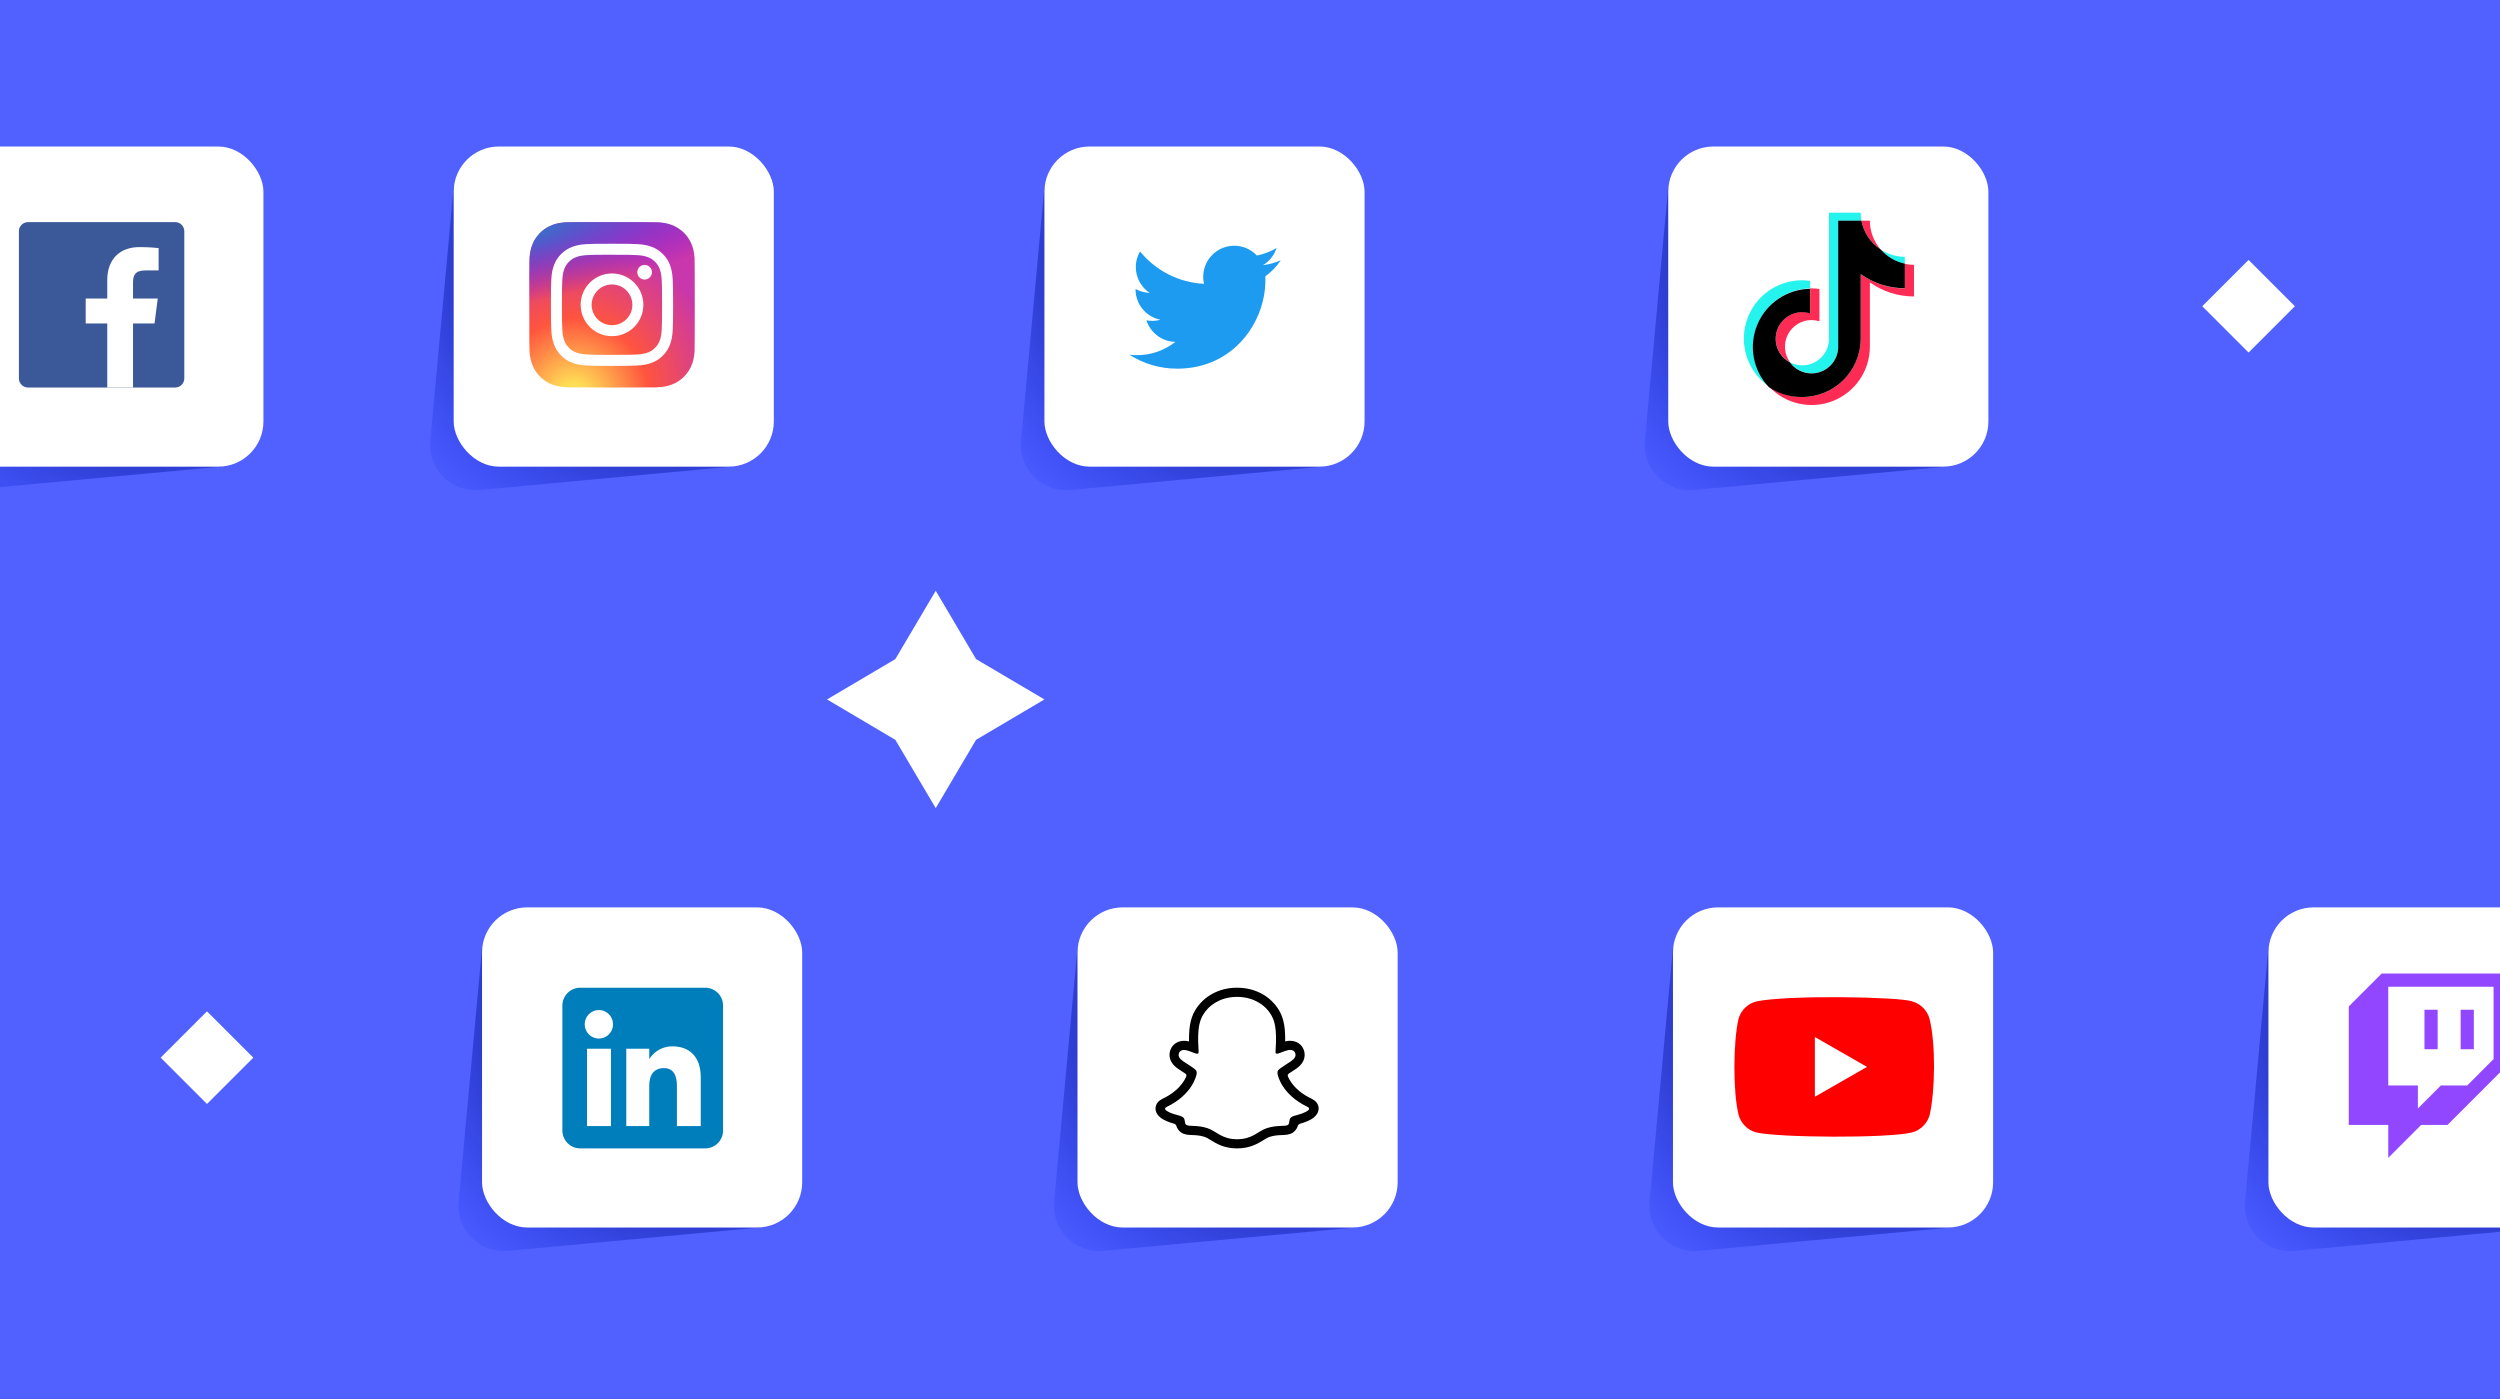 <svg width="529" height="296" viewBox="0 0 529 296" fill="none" xmlns="http://www.w3.org/2000/svg">
<rect x="0" y="0" width="529" height="296" fill="#333333" stroke="none"/>
<g clip-path="url(#clip0_83_457)">
<rect width="529" height="296" fill="#5061FF"/>
<path d="M354 200.5L405.295 198.423C410.908 198.196 415.507 202.832 415.235 208.443L412.742 259.742L359.46 264.68C353.502 265.232 348.506 260.239 349.054 254.281L354 200.5Z" fill="url(#paint0_radial_83_457)"/>
<rect x="354" y="192" width="67.742" height="67.742" rx="9.564" fill="white"/>
<path d="M408.302 215.616C407.81 213.796 406.39 212.372 404.571 211.885C402.127 210.941 378.454 210.479 371.587 211.912C369.767 212.404 368.342 213.824 367.855 215.643C366.752 220.483 366.669 230.946 367.883 235.893C368.375 237.713 369.794 239.138 371.614 239.624C376.453 240.738 399.461 240.895 404.598 239.624C406.417 239.132 407.842 237.713 408.329 235.893C409.505 230.621 409.589 220.807 408.302 215.616Z" fill="#FF0000"/>
<path d="M395.054 225.755L384.023 219.428V232.081L395.054 225.755Z" fill="white"/>
<path d="M102 200.5L153.295 198.423C158.908 198.196 163.507 202.832 163.235 208.443L160.742 259.742L107.46 264.68C101.502 265.232 96.506 260.239 97.054 254.281L102 200.5Z" fill="url(#paint1_radial_83_457)"/>
<rect x="102" y="192" width="67.742" height="67.742" rx="9.564" fill="white"/>
<path fill-rule="evenodd" clip-rule="evenodd" d="M122.778 243H149.222C151.309 243 153 241.309 153 239.222V212.778C153 210.691 151.309 209 149.222 209H122.778C120.691 209 119 210.691 119 212.778V239.222C119 241.309 120.691 243 122.778 243Z" fill="#007EBB"/>
<path fill-rule="evenodd" clip-rule="evenodd" d="M148.278 238.278H143.232V229.684C143.232 227.328 142.337 226.012 140.472 226.012C138.444 226.012 137.384 227.382 137.384 229.684V238.278H132.521V221.907H137.384V224.112C137.384 224.112 138.846 221.407 142.319 221.407C145.792 221.407 148.278 223.528 148.278 227.913V238.278ZM126.72 219.764C125.064 219.764 123.722 218.411 123.722 216.743C123.722 215.075 125.064 213.722 126.72 213.722C128.377 213.722 129.718 215.075 129.718 216.743C129.718 218.411 128.377 219.764 126.72 219.764ZM124.21 238.278H129.28V221.907H124.21V238.278Z" fill="white"/>
<path d="M-12 39.5L39.295 37.423C44.908 37.196 49.507 41.832 49.234 47.443L46.742 98.742L-6.54 103.68C-12.498 104.232 -17.494 99.24 -16.946 93.281L-12 39.5Z" fill="url(#paint2_radial_83_457)"/>
<rect x="-12" y="31" width="67.742" height="67.742" rx="9.564" fill="white"/>
<path d="M37.068 82C38.135 82 39 81.135 39 80.069V48.932C39 47.865 38.135 47 37.068 47H5.932C4.865 47 4 47.865 4 48.932V80.069C4 81.135 4.865 82 5.932 82H37.068Z" fill="#3B5998"/>
<path d="M28.149 82V68.446H32.699L33.38 63.164H28.149V59.792C28.149 58.262 28.574 57.22 30.767 57.22L33.564 57.219V52.495C33.08 52.43 31.42 52.286 29.488 52.286C25.456 52.286 22.695 54.748 22.695 59.269V63.164H18.134V68.446H22.695V82H28.149Z" fill="white"/>
<path d="M96 39.5L147.295 37.423C152.908 37.196 157.507 41.832 157.235 47.443L154.742 98.742L101.46 103.68C95.502 104.232 90.506 99.24 91.054 93.281L96 39.5Z" fill="url(#paint3_radial_83_457)"/>
<rect x="96" y="31" width="67.742" height="67.742" rx="9.564" fill="white"/>
<path d="M129.51 47C122.202 47 120.065 47.008 119.65 47.042C118.15 47.167 117.217 47.403 116.2 47.909C115.416 48.298 114.798 48.749 114.189 49.381C113.078 50.534 112.405 51.953 112.161 53.639C112.043 54.457 112.008 54.624 112.001 58.805C111.999 60.199 112.001 62.033 112.001 64.493C112.001 71.795 112.009 73.93 112.044 74.345C112.165 75.805 112.394 76.723 112.879 77.727C113.805 79.649 115.574 81.093 117.658 81.631C118.38 81.817 119.177 81.919 120.2 81.968C120.633 81.987 125.052 82 129.473 82C133.894 82 138.315 81.995 138.738 81.973C139.923 81.917 140.611 81.825 141.371 81.628C143.469 81.087 145.206 79.666 146.151 77.716C146.626 76.736 146.867 75.783 146.976 74.4C147 74.098 147.01 69.29 147.01 64.489C147.01 59.686 146.999 54.887 146.975 54.585C146.865 53.18 146.624 52.235 146.133 51.236C145.731 50.418 145.284 49.807 144.635 49.183C143.477 48.077 142.06 47.404 140.373 47.16C139.555 47.042 139.392 47.007 135.208 47H129.51Z" fill="url(#paint4_radial_83_457)"/>
<path d="M129.51 47C122.202 47 120.065 47.008 119.65 47.042C118.15 47.167 117.217 47.403 116.2 47.909C115.416 48.298 114.798 48.749 114.189 49.381C113.078 50.534 112.405 51.953 112.161 53.639C112.043 54.457 112.008 54.624 112.001 58.805C111.999 60.199 112.001 62.033 112.001 64.493C112.001 71.795 112.009 73.93 112.044 74.345C112.165 75.805 112.394 76.723 112.879 77.727C113.805 79.649 115.574 81.093 117.658 81.631C118.38 81.817 119.177 81.919 120.2 81.968C120.633 81.987 125.052 82 129.473 82C133.894 82 138.315 81.995 138.738 81.973C139.923 81.917 140.611 81.825 141.371 81.628C143.469 81.087 145.206 79.666 146.151 77.716C146.626 76.736 146.867 75.783 146.976 74.4C147 74.098 147.01 69.29 147.01 64.489C147.01 59.686 146.999 54.887 146.975 54.585C146.865 53.18 146.624 52.235 146.133 51.236C145.731 50.418 145.284 49.807 144.635 49.183C143.477 48.077 142.06 47.404 140.373 47.16C139.555 47.042 139.392 47.007 135.208 47H129.51Z" fill="url(#paint5_radial_83_457)"/>
<path d="M129.502 51.577C125.992 51.577 125.552 51.593 124.173 51.655C122.797 51.718 121.858 51.936 121.037 52.256C120.186 52.586 119.465 53.028 118.747 53.746C118.028 54.465 117.587 55.185 117.255 56.035C116.935 56.857 116.717 57.797 116.655 59.172C116.593 60.551 116.577 60.992 116.577 64.501C116.577 68.011 116.593 68.451 116.655 69.829C116.719 71.205 116.936 72.144 117.256 72.966C117.586 73.816 118.028 74.537 118.746 75.255C119.464 75.974 120.185 76.417 121.035 76.747C121.857 77.067 122.797 77.284 124.172 77.347C125.551 77.41 125.991 77.426 129.501 77.426C133.011 77.426 133.45 77.41 134.829 77.347C136.205 77.284 137.145 77.067 137.967 76.747C138.817 76.417 139.537 75.974 140.255 75.255C140.974 74.537 141.416 73.816 141.747 72.966C142.064 72.144 142.283 71.205 142.347 69.829C142.409 68.451 142.425 68.011 142.425 64.501C142.425 60.992 142.409 60.551 142.347 59.172C142.283 57.797 142.064 56.857 141.747 56.036C141.416 55.185 140.974 54.465 140.255 53.746C139.536 53.027 138.817 52.586 137.966 52.256C137.142 51.936 136.203 51.718 134.827 51.655C133.448 51.593 133.009 51.577 129.498 51.577H129.502ZM128.343 53.906C128.687 53.906 129.071 53.906 129.502 53.906C132.953 53.906 133.362 53.919 134.725 53.981C135.985 54.038 136.669 54.249 137.124 54.426C137.728 54.66 138.158 54.94 138.61 55.392C139.062 55.845 139.342 56.276 139.577 56.879C139.754 57.334 139.965 58.017 140.022 59.278C140.084 60.64 140.097 61.049 140.097 64.499C140.097 67.948 140.084 68.357 140.022 69.719C139.964 70.979 139.754 71.663 139.577 72.118C139.343 72.722 139.062 73.151 138.61 73.603C138.157 74.055 137.728 74.335 137.124 74.57C136.669 74.747 135.985 74.957 134.725 75.015C133.362 75.077 132.953 75.09 129.502 75.09C126.051 75.09 125.642 75.077 124.28 75.015C123.02 74.957 122.336 74.746 121.88 74.569C121.277 74.335 120.846 74.055 120.394 73.603C119.941 73.15 119.661 72.721 119.427 72.117C119.25 71.662 119.039 70.978 118.982 69.718C118.92 68.356 118.907 67.947 118.907 64.495C118.907 61.044 118.92 60.637 118.982 59.274C119.039 58.014 119.25 57.33 119.427 56.875C119.661 56.272 119.941 55.841 120.394 55.389C120.846 54.936 121.277 54.656 121.88 54.421C122.336 54.244 123.02 54.034 124.28 53.976C125.472 53.922 125.934 53.906 128.343 53.903V53.906ZM136.401 56.052C135.545 56.052 134.85 56.746 134.85 57.603C134.85 58.459 135.545 59.154 136.401 59.154C137.257 59.154 137.952 58.459 137.952 57.603C137.952 56.746 137.257 56.052 136.401 56.052V56.052ZM129.502 57.864C125.837 57.864 122.865 60.836 122.865 64.501C122.865 68.167 125.837 71.137 129.502 71.137C133.168 71.137 136.138 68.167 136.138 64.501C136.138 60.836 133.168 57.864 129.502 57.864ZM129.502 60.193C131.882 60.193 133.81 62.122 133.81 64.501C133.81 66.881 131.882 68.809 129.502 68.809C127.123 68.809 125.194 66.881 125.194 64.501C125.194 62.122 127.123 60.193 129.502 60.193Z" fill="white"/>
<path d="M221 39.5L272.295 37.423C277.908 37.196 282.507 41.832 282.235 47.443L279.742 98.742L226.46 103.68C220.502 104.232 215.506 99.24 216.054 93.281L221 39.5Z" fill="url(#paint6_radial_83_457)"/>
<rect x="221" y="31" width="67.742" height="67.742" rx="9.564" fill="white"/>
<path d="M267.736 58.476C267.755 58.758 267.755 59.04 267.755 59.325C267.755 68.004 261.148 78.013 249.068 78.013V78.007C245.499 78.013 242.004 76.99 239 75.063C239.519 75.125 240.04 75.157 240.563 75.158C243.521 75.16 246.394 74.168 248.72 72.341C245.91 72.288 243.445 70.455 242.584 67.78C243.569 67.97 244.583 67.931 245.55 67.667C242.485 67.048 240.281 64.356 240.281 61.229V61.146C241.194 61.654 242.216 61.937 243.262 61.968C240.376 60.039 239.486 56.2 241.229 53.198C244.564 57.301 249.484 59.796 254.765 60.06C254.236 57.779 254.959 55.388 256.665 53.785C259.311 51.298 263.471 51.425 265.958 54.069C267.429 53.779 268.838 53.24 270.129 52.475C269.638 53.995 268.612 55.287 267.241 56.108C268.543 55.954 269.815 55.605 271.013 55.074C270.131 56.395 269.021 57.546 267.736 58.476Z" fill="#1D9BF0"/>
<path d="M353 39.5L404.295 37.423C409.908 37.196 414.507 41.832 414.235 47.443L411.742 98.742L358.46 103.68C352.502 104.232 347.506 99.24 348.054 93.281L353 39.5Z" fill="url(#paint7_radial_83_457)"/>
<rect x="353" y="31" width="67.742" height="67.742" rx="9.564" fill="white"/>
<path d="M383.029 61.03V59.444C382.478 59.357 381.922 59.309 381.365 59.301C375.968 59.289 371.191 62.786 369.57 67.934C367.95 73.081 369.863 78.684 374.292 81.766C370.974 78.215 370.053 73.045 371.94 68.566C373.827 64.088 378.17 61.136 383.029 61.03Z" fill="#25F4EE"/>
<path d="M383.328 78.997C386.345 78.993 388.825 76.616 388.957 73.602V46.703H393.871C393.771 46.141 393.723 45.571 393.728 45L387.007 45V71.873C386.895 74.902 384.409 77.302 381.378 77.307C380.472 77.299 379.581 77.076 378.778 76.657C379.298 77.378 379.981 77.966 380.772 78.372C381.563 78.779 382.439 78.993 383.328 78.997ZM403.05 55.83V54.334C401.241 54.335 399.473 53.801 397.967 52.8C399.287 54.335 401.071 55.399 403.05 55.83Z" fill="#25F4EE"/>
<path d="M397.967 52.8C396.483 51.111 395.665 48.939 395.665 46.69H393.871C394.103 47.933 394.586 49.116 395.29 50.167C395.994 51.218 396.905 52.114 397.967 52.8ZM381.365 66.022C378.775 66.035 376.528 67.809 375.913 70.324C375.298 72.839 376.474 75.45 378.765 76.657C378.156 75.816 377.791 74.824 377.711 73.789C377.631 72.754 377.838 71.718 378.311 70.793C378.783 69.869 379.501 69.094 380.387 68.552C381.272 68.011 382.29 67.724 383.328 67.725C383.892 67.732 384.452 67.82 384.992 67.985V61.147C384.441 61.064 383.885 61.021 383.328 61.017H383.029V66.217C382.486 66.072 381.926 66.006 381.365 66.022Z" fill="#FE2C55"/>
<path d="M403.05 55.83V61.03C399.702 61.023 396.441 59.964 393.728 58.001V71.665C393.714 78.483 388.183 84.002 381.365 84.002C378.833 84.007 376.361 83.225 374.292 81.766C377.745 85.48 383.12 86.703 387.84 84.848C392.56 82.993 395.664 78.439 395.665 73.368V59.743C398.387 61.693 401.652 62.739 405 62.733V56.038C404.344 56.035 403.691 55.966 403.05 55.83Z" fill="#FE2C55"/>
<path d="M393.728 71.664V58.001C396.449 59.952 399.715 60.998 403.063 60.991V55.791C401.085 55.373 399.296 54.323 397.967 52.8C396.905 52.114 395.994 51.218 395.29 50.167C394.586 49.116 394.103 47.933 393.872 46.69H388.957V73.602C388.859 76.002 387.251 78.078 384.95 78.772C382.65 79.467 380.162 78.628 378.752 76.683C376.461 75.476 375.285 72.865 375.9 70.35C376.515 67.835 378.763 66.061 381.352 66.048C381.916 66.053 382.477 66.141 383.016 66.308V61.108C378.13 61.191 373.754 64.153 371.861 68.658C369.969 73.164 370.918 78.362 374.279 81.909C376.369 83.32 378.844 84.051 381.365 84.002C388.183 84.002 393.714 78.483 393.728 71.664Z" fill="black"/>
<path d="M228 200.5L279.295 198.423C284.908 198.196 289.507 202.832 289.235 208.443L286.742 259.742L233.46 264.68C227.502 265.232 222.506 260.239 223.054 254.281L228 200.5Z" fill="url(#paint8_radial_83_457)"/>
<rect x="228" y="192" width="67.742" height="67.742" rx="9.564" fill="white"/>
<path d="M276.579 234.171C271.234 231.583 270.382 227.588 270.344 227.292C270.298 226.933 270.246 226.65 270.642 226.285C271.024 225.933 272.718 224.884 273.188 224.556C273.965 224.012 274.307 223.47 274.055 222.803C273.879 222.342 273.449 222.168 272.997 222.168C272.854 222.169 272.712 222.185 272.572 222.216C271.719 222.401 270.89 222.829 270.41 222.944C270.352 222.959 270.293 222.967 270.233 222.968C269.978 222.968 269.881 222.854 269.905 222.547C269.965 221.613 270.092 219.792 269.945 218.091C269.743 215.75 268.988 214.59 268.093 213.564C267.66 213.067 265.649 210.93 261.768 210.93C257.887 210.93 255.879 213.067 255.449 213.558C254.551 214.584 253.797 215.744 253.596 218.085C253.449 219.786 253.581 221.606 253.636 222.54C253.654 222.833 253.564 222.962 253.308 222.962C253.248 222.961 253.189 222.953 253.132 222.938C252.653 222.823 251.824 222.395 250.97 222.21C250.83 222.178 250.688 222.162 250.546 222.162C250.091 222.162 249.664 222.338 249.487 222.797C249.235 223.464 249.575 224.006 250.355 224.55C250.825 224.878 252.519 225.925 252.901 226.279C253.296 226.644 253.245 226.927 253.199 227.286C253.162 227.586 252.309 231.582 246.964 234.165C246.651 234.317 246.118 234.638 247.057 235.156C248.532 235.971 249.514 235.884 250.276 236.375C250.924 236.793 250.541 237.692 251.012 238.017C251.591 238.416 253.301 237.989 255.51 238.718C257.362 239.328 258.488 241.053 261.772 241.053C265.057 241.053 266.215 239.32 268.035 238.718C270.24 237.989 271.953 238.416 272.533 238.017C273.003 237.692 272.621 236.793 273.268 236.375C274.031 235.884 275.012 235.971 276.488 235.156C277.425 234.644 276.892 234.323 276.579 234.171Z" fill="white"/>
<path d="M278.905 233.867C278.665 233.214 278.208 232.865 277.688 232.576C277.59 232.518 277.5 232.473 277.423 232.437C277.268 232.357 277.109 232.279 276.951 232.197C275.329 231.337 274.063 230.253 273.184 228.967C272.935 228.605 272.718 228.221 272.538 227.82C272.463 227.606 272.466 227.484 272.52 227.373C272.574 227.287 272.644 227.214 272.727 227.157C273.006 226.972 273.294 226.785 273.489 226.659C273.836 226.434 274.111 226.256 274.289 226.13C274.954 225.664 275.42 225.17 275.711 224.617C275.914 224.235 276.033 223.813 276.058 223.381C276.084 222.949 276.017 222.517 275.86 222.113C275.419 220.953 274.323 220.232 272.995 220.232C272.715 220.232 272.435 220.261 272.161 220.32C272.088 220.336 272.015 220.353 271.943 220.372C271.956 219.578 271.938 218.74 271.868 217.915C271.617 215.016 270.602 213.496 269.543 212.285C268.866 211.525 268.067 210.883 267.181 210.383C265.574 209.466 263.753 209 261.768 209C259.782 209 257.97 209.466 256.362 210.383C255.473 210.883 254.673 211.527 253.995 212.288C252.936 213.5 251.921 215.022 251.671 217.919C251.6 218.743 251.583 219.586 251.594 220.375C251.523 220.357 251.45 220.34 251.377 220.324C251.103 220.265 250.824 220.235 250.544 220.236C249.214 220.236 248.116 220.956 247.677 222.117C247.52 222.521 247.452 222.953 247.477 223.386C247.502 223.818 247.62 224.24 247.823 224.623C248.115 225.176 248.58 225.671 249.246 226.136C249.423 226.26 249.699 226.438 250.046 226.665C250.234 226.787 250.508 226.965 250.777 227.144C250.871 227.204 250.951 227.285 251.012 227.379C251.068 227.495 251.07 227.619 250.986 227.848C250.808 228.241 250.595 228.616 250.35 228.971C249.491 230.228 248.262 231.293 246.692 232.146C245.86 232.587 244.996 232.882 244.631 233.874C244.355 234.623 244.535 235.475 245.235 236.193C245.491 236.461 245.789 236.686 246.117 236.86C246.798 237.235 247.523 237.525 248.275 237.724C248.43 237.764 248.577 237.83 248.711 237.919C248.966 238.142 248.929 238.478 249.269 238.97C249.44 239.225 249.656 239.445 249.908 239.619C250.62 240.111 251.421 240.142 252.27 240.175C253.036 240.204 253.905 240.238 254.897 240.565C255.308 240.701 255.735 240.963 256.23 241.27C257.418 242.001 259.044 243 261.766 243C264.488 243 266.126 241.995 267.323 241.262C267.814 240.961 268.238 240.701 268.638 240.568C269.63 240.24 270.499 240.208 271.265 240.179C272.114 240.146 272.914 240.115 273.627 239.623C273.925 239.415 274.173 239.144 274.354 238.829C274.598 238.414 274.592 238.123 274.821 237.921C274.946 237.836 275.085 237.773 275.231 237.734C275.993 237.534 276.727 237.241 277.418 236.862C277.766 236.675 278.079 236.43 278.344 236.137L278.353 236.127C279.009 235.425 279.174 234.597 278.905 233.867ZM276.486 235.167C275.01 235.982 274.029 235.895 273.266 236.386C272.618 236.803 273.002 237.703 272.531 238.027C271.952 238.427 270.242 237.999 268.033 238.729C266.21 239.331 265.048 241.063 261.77 241.063C258.493 241.063 257.358 239.334 255.506 238.724C253.301 237.995 251.587 238.422 251.007 238.023C250.537 237.698 250.919 236.799 250.272 236.382C249.508 235.89 248.527 235.978 247.053 235.167C246.113 234.648 246.646 234.327 246.959 234.176C252.304 231.588 253.157 227.592 253.195 227.296C253.241 226.937 253.292 226.655 252.897 226.29C252.515 225.937 250.82 224.888 250.35 224.56C249.572 224.017 249.23 223.474 249.482 222.808C249.659 222.346 250.089 222.173 250.541 222.173C250.684 222.173 250.826 222.189 250.965 222.22C251.819 222.405 252.648 222.833 253.127 222.949C253.185 222.964 253.244 222.972 253.303 222.973C253.559 222.973 253.649 222.844 253.631 222.551C253.577 221.617 253.444 219.796 253.592 218.095C253.794 215.754 254.548 214.594 255.444 213.569C255.874 213.076 257.897 210.939 261.764 210.939C265.632 210.939 267.66 213.067 268.09 213.558C268.987 214.584 269.742 215.744 269.942 218.085C270.089 219.786 269.962 221.607 269.902 222.54C269.882 222.848 269.975 222.962 270.231 222.962C270.29 222.961 270.349 222.953 270.407 222.938C270.887 222.823 271.716 222.395 272.57 222.21C272.709 222.178 272.851 222.162 272.994 222.162C273.448 222.162 273.876 222.338 274.052 222.797C274.304 223.464 273.964 224.006 273.185 224.55C272.715 224.878 271.021 225.925 270.639 226.279C270.243 226.644 270.295 226.927 270.341 227.286C270.379 227.586 271.231 231.582 276.576 234.165C276.892 234.323 277.425 234.644 276.486 235.167Z" fill="black"/>
<path d="M480 200.5L531.295 198.423C536.908 198.196 541.507 202.832 541.235 208.443L538.742 259.742L485.46 264.68C479.502 265.232 474.506 260.239 475.054 254.281L480 200.5Z" fill="url(#paint9_radial_83_457)"/>
<rect x="480" y="192" width="67.742" height="67.742" rx="9.564" fill="white"/>
<path d="M527.643 224.107L522.071 229.679H516.5L511.625 234.554V229.679H505.357V208.786H527.643V224.107Z" fill="white"/>
<path d="M503.964 206L497 212.964V238.036H505.357V245L512.321 238.036H517.893L530.429 225.5V206H503.964ZM527.643 224.107L522.071 229.679H516.5L511.625 234.554V229.679H505.357V208.786H527.643V224.107Z" fill="#9146FF"/>
<path d="M523.464 213.661H520.678V222.018H523.464V213.661Z" fill="#9146FF"/>
<path d="M515.804 213.661H513.018V222.018H515.804V213.661Z" fill="#9146FF"/>
<path d="M206.534 156.548L198 171L189.452 156.548L175 148L189.452 139.466L198 125L206.534 139.466L221 148L206.534 156.548Z" fill="white"/>
<path d="M485.599 64.799L475.799 55L466 64.799L475.799 74.599L485.599 64.799Z" fill="white"/>
<path d="M53.599 223.799L43.799 214L34 223.799L43.799 233.599L53.599 223.799Z" fill="white"/>
</g>
<defs>
<radialGradient id="paint0_radial_83_457" cx="0" cy="0" r="1" gradientUnits="userSpaceOnUse" gradientTransform="translate(397 215.5) rotate(134.136) scale(70.365)">
<stop offset="0.109"/>
<stop offset="1" stop-color="#001AFF" stop-opacity="0"/>
</radialGradient>
<radialGradient id="paint1_radial_83_457" cx="0" cy="0" r="1" gradientUnits="userSpaceOnUse" gradientTransform="translate(145 215.5) rotate(134.136) scale(70.365)">
<stop offset="0.109"/>
<stop offset="1" stop-color="#001AFF" stop-opacity="0"/>
</radialGradient>
<radialGradient id="paint2_radial_83_457" cx="0" cy="0" r="1" gradientUnits="userSpaceOnUse" gradientTransform="translate(31 54.5) rotate(134.136) scale(70.365)">
<stop offset="0.109"/>
<stop offset="1" stop-color="#001AFF" stop-opacity="0"/>
</radialGradient>
<radialGradient id="paint3_radial_83_457" cx="0" cy="0" r="1" gradientUnits="userSpaceOnUse" gradientTransform="translate(139 54.5) rotate(134.136) scale(70.365)">
<stop offset="0.109"/>
<stop offset="1" stop-color="#001AFF" stop-opacity="0"/>
</radialGradient>
<radialGradient id="paint4_radial_83_457" cx="0" cy="0" r="1" gradientUnits="userSpaceOnUse" gradientTransform="translate(121.299 84.696) rotate(-90) scale(34.688 32.271)">
<stop stop-color="#FFDD55"/>
<stop offset="0.1" stop-color="#FFDD55"/>
<stop offset="0.5" stop-color="#FF543E"/>
<stop offset="1" stop-color="#C837AB"/>
</radialGradient>
<radialGradient id="paint5_radial_83_457" cx="0" cy="0" r="1" gradientUnits="userSpaceOnUse" gradientTransform="translate(106.136 49.521) rotate(78.678) scale(15.506 63.931)">
<stop stop-color="#3771C8"/>
<stop offset="0.128" stop-color="#3771C8"/>
<stop offset="1" stop-color="#6600FF" stop-opacity="0"/>
</radialGradient>
<radialGradient id="paint6_radial_83_457" cx="0" cy="0" r="1" gradientUnits="userSpaceOnUse" gradientTransform="translate(264 54.5) rotate(134.136) scale(70.365)">
<stop offset="0.109"/>
<stop offset="1" stop-color="#001AFF" stop-opacity="0"/>
</radialGradient>
<radialGradient id="paint7_radial_83_457" cx="0" cy="0" r="1" gradientUnits="userSpaceOnUse" gradientTransform="translate(396 54.5) rotate(134.136) scale(70.365)">
<stop offset="0.109"/>
<stop offset="1" stop-color="#001AFF" stop-opacity="0"/>
</radialGradient>
<radialGradient id="paint8_radial_83_457" cx="0" cy="0" r="1" gradientUnits="userSpaceOnUse" gradientTransform="translate(271 215.5) rotate(134.136) scale(70.365)">
<stop offset="0.109"/>
<stop offset="1" stop-color="#001AFF" stop-opacity="0"/>
</radialGradient>
<radialGradient id="paint9_radial_83_457" cx="0" cy="0" r="1" gradientUnits="userSpaceOnUse" gradientTransform="translate(523 215.5) rotate(134.136) scale(70.365)">
<stop offset="0.109"/>
<stop offset="1" stop-color="#001AFF" stop-opacity="0"/>
</radialGradient>
<clipPath id="clip0_83_457">
<rect width="529" height="296" fill="white"/>
</clipPath>
</defs>
</svg>
